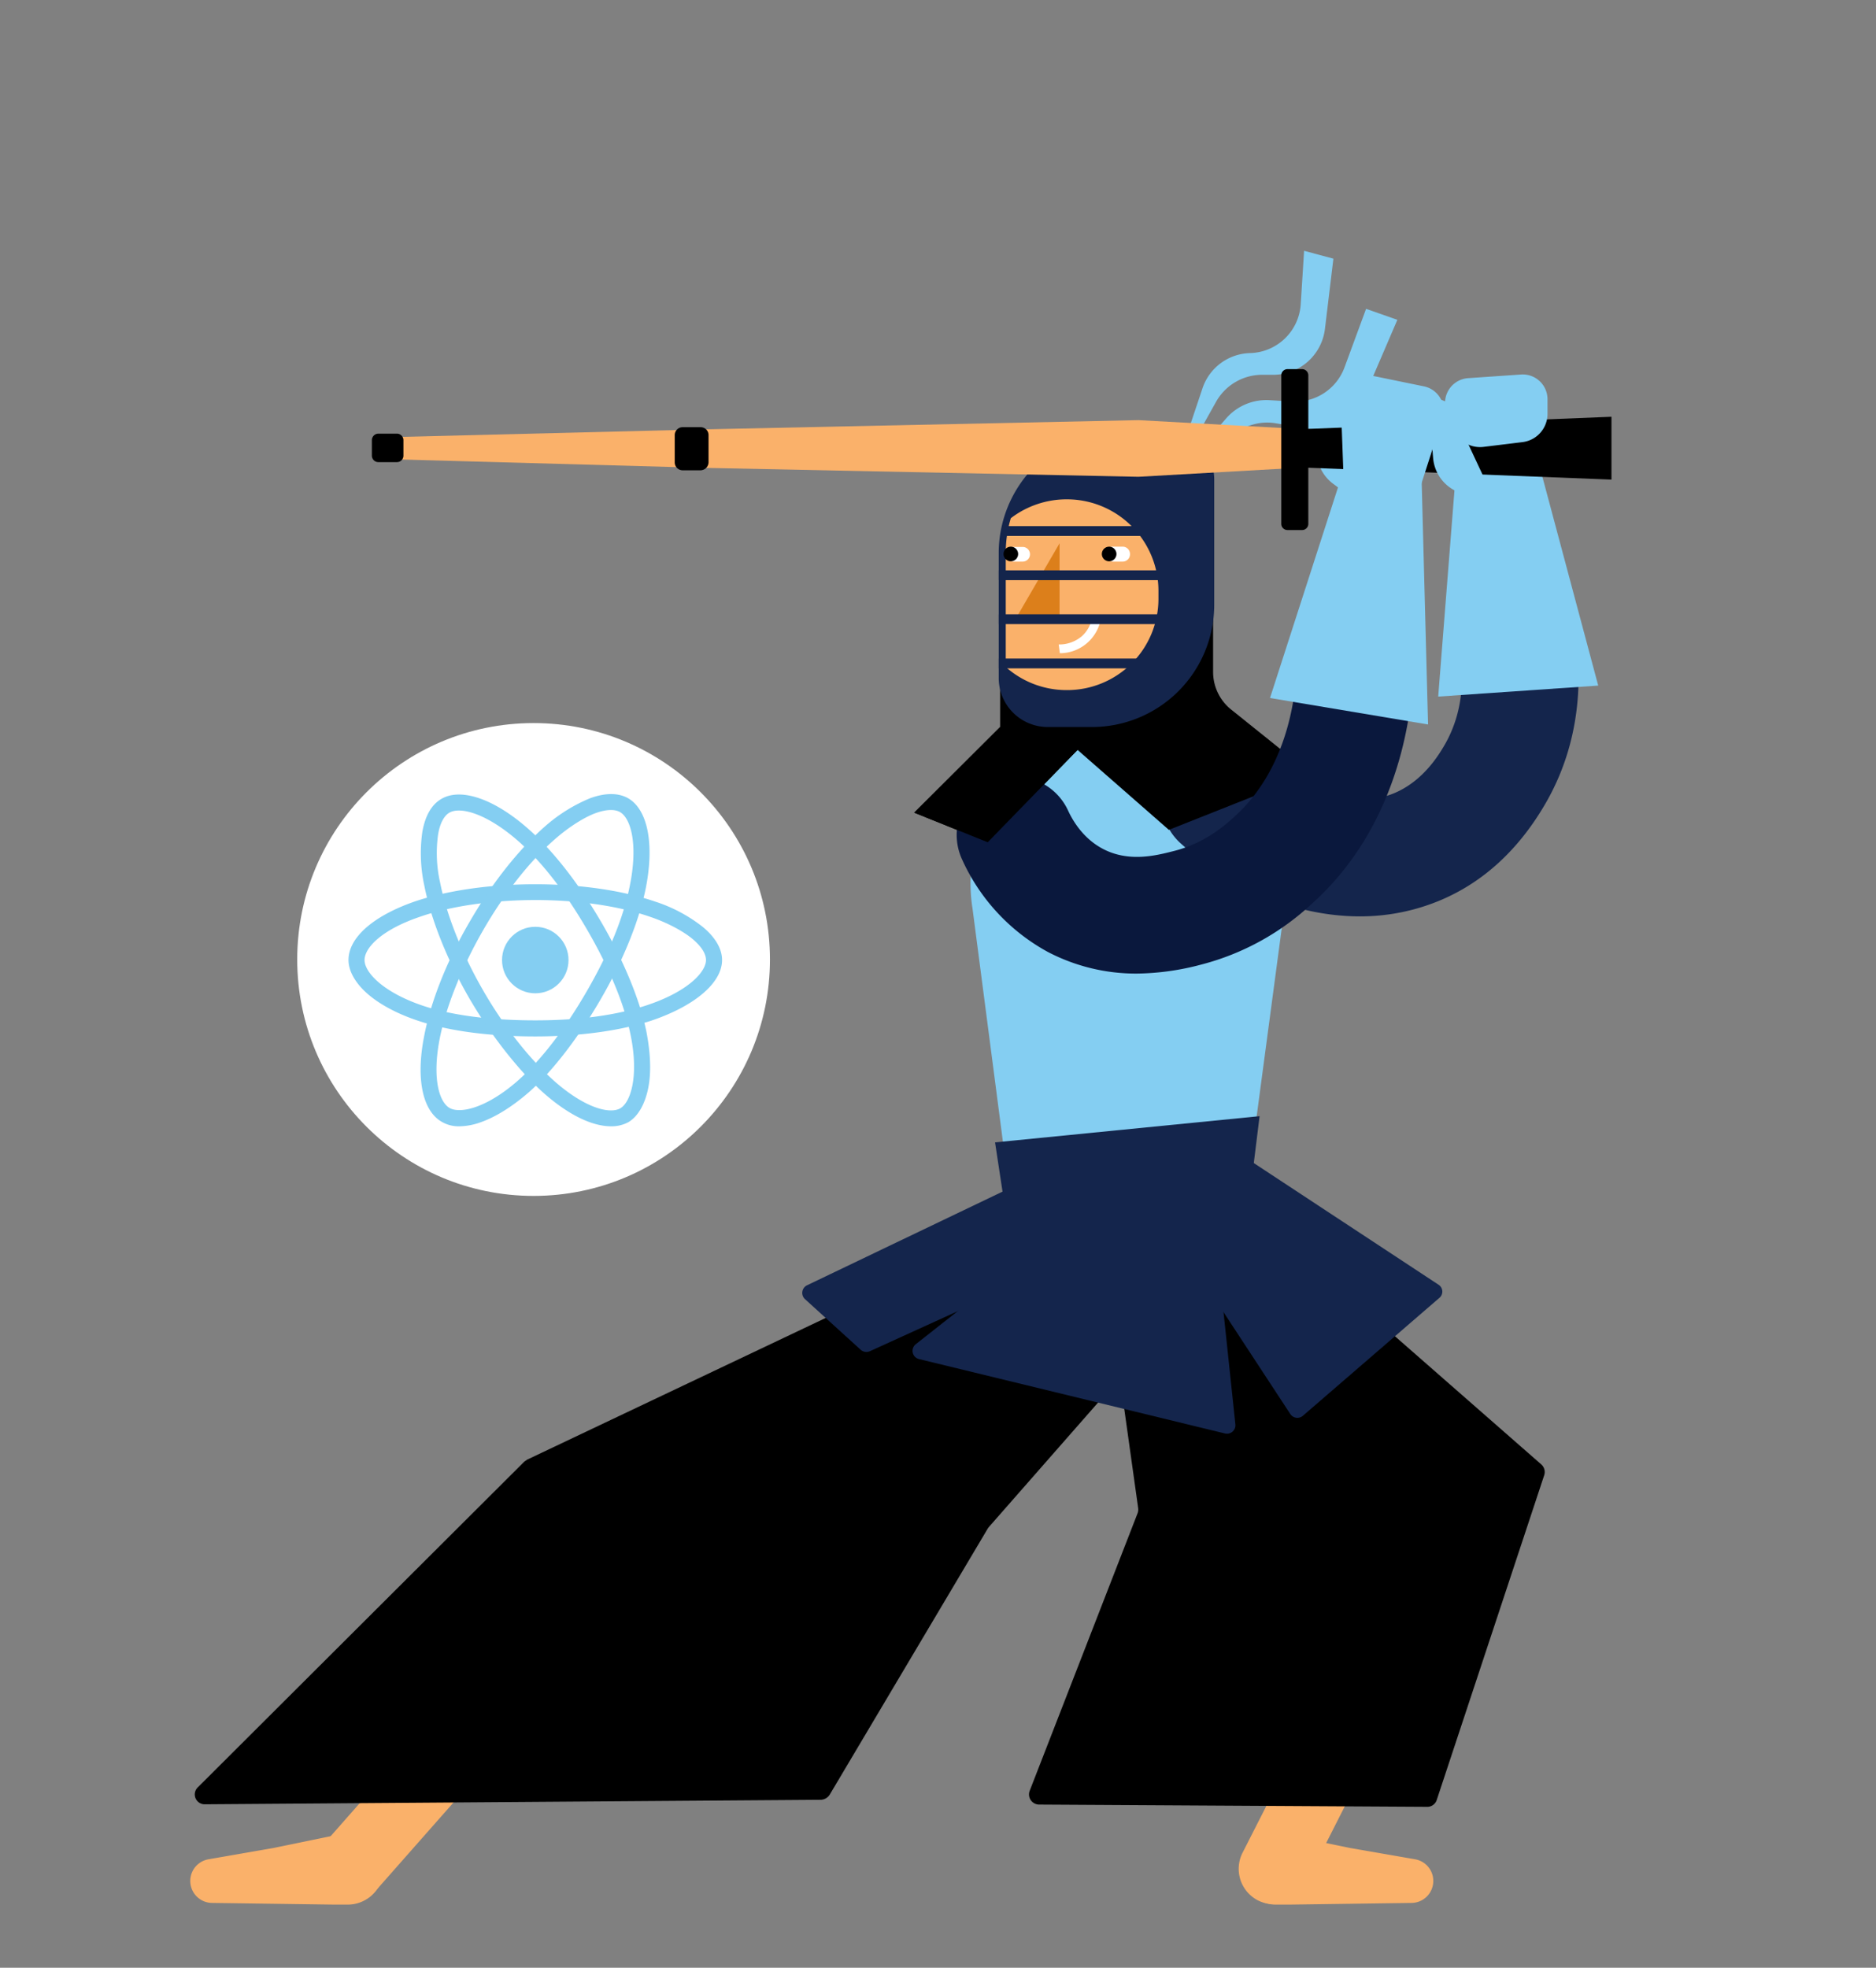 <svg id="Layer_1" data-name="Layer 1" xmlns="http://www.w3.org/2000/svg" width="665.9" height="698.3" viewBox="0 0 665.9 698.3">
  <rect x="0" y="0" width="665.9" height="698.3" fill="#808080" stroke="none"/>
  <defs>
    <style>
      .cls-1 {
        fill: #fff;
      }

      .cls-2 {
        fill: #84cef2;
      }

      .cls-3 {
        fill: #14254c;
      }

      .cls-4 {
        fill: #fab16a;
      }

      .cls-5 {
        fill: none;
      }

      .cls-6 {
        fill: #dc7f1b;
      }

      .cls-7 {
        fill: #0a183d;
      }
    </style>
  </defs>
  <g>
    <circle class="cls-1" cx="189.4" cy="340.5" r="83.9"/>
    <path class="cls-2" d="M441,434.1l-80,9.5L345.2,322.4a56,56,0,0,1,55.4-64.8h0a56,56,0,0,1,55.3,64.8Z"/>
    <path class="cls-3" d="M482.7,325.2c-21.8,0-44.8-9-63.6-25.9a20.7,20.7,0,0,1,27.7-30.8c15.4,13.8,34.4,18.9,48.5,12.8,6.6-2.9,12.4-8.3,17.1-16.3,8.9-14.8,6.6-30.6,5.2-36.7a20.7,20.7,0,0,1,40.3-9.4c2.6,11,6.7,39.6-10,67.4-9.3,15.6-21.5,26.7-36.2,33A73.4,73.4,0,0,1,482.7,325.2Z"/>
    <polygon class="cls-2" points="517.1 163.5 510.5 247.2 567.3 243.3 544.7 158.8 517.1 163.5"/>
    <path class="cls-2" d="M485,180.5l-11.9-8.9a14.5,14.5,0,0,1-5.5-14.1l3.3-17.5a3,3,0,0,1,4.9-1.8l1.6,1.3a2.9,2.9,0,0,1,1.1,1.9Z"/>
    <path class="cls-4" d="M452.1,675.7a12.4,12.4,0,0,1-5.6-1.3,12.6,12.6,0,0,1-5.5-16.8l52.5-103.2a12.4,12.4,0,1,1,22.1,11.2L463.2,668.9A12.5,12.5,0,0,1,452.1,675.7Z"/>
    <path class="cls-4" d="M440.2,662.5A12.7,12.7,0,0,0,453,675.9h4.8l43.3-.6a7.8,7.8,0,0,0,1.1-15.5l-23-4-23.8-4.9a12.6,12.6,0,0,0-15.2,11.6Z"/>
    <path class="cls-4" d="M123.6,675.7a12,12,0,0,1-8.2-3.1,12.3,12.3,0,0,1-1.1-17.5l98.5-111.8a12.4,12.4,0,1,1,18.6,16.5L132.9,671.5A12.4,12.4,0,0,1,123.6,675.7Z"/>
    <path class="cls-4" d="M136.1,662.5a12.7,12.7,0,0,1-12.8,13.4h-4.8l-43.3-.6a7.8,7.8,0,0,1-1.1-15.5l23-4,23.8-4.9a12.7,12.7,0,0,1,15.2,11.6Z"/>
    <path d="M422,461l-70.9,80.8-.4.5-56.2,94.6a3.9,3.9,0,0,1-3.1,1.8L72.8,640.3a3.5,3.5,0,0,1-2.5-6.1L186.1,518.7l1-.7,176.4-83.7a3.3,3.3,0,0,1,2.9-.1l54.2,21.1A3.6,3.6,0,0,1,422,461Z"/>
    <path d="M430.4,417.5,547.1,519.7a3.6,3.6,0,0,1,1,3.9L510,638.7a3.5,3.5,0,0,1-3.4,2.5l-137.8-.8a3.6,3.6,0,0,1-3.3-4.9L403.8,537a3.7,3.7,0,0,0,.2-1.8L389.3,430.3a3.7,3.7,0,0,1,2.6-4l35.2-9.6A3.6,3.6,0,0,1,430.4,417.5Z"/>
    <polygon points="355 258 324.5 288.4 350.6 298.9 382.8 265.8 382.8 224.1 355 224.1 355 258"/>
    <path class="cls-3" d="M353.2,405.4l93.9-9.3L443,429.3a43.6,43.6,0,0,1-41.9,38.1h0a43.4,43.4,0,0,1-44.1-37Z"/>
    <g>
      <path class="cls-3" d="M510.9,460.6l-48.4,41.8a3,3,0,0,1-4.5-.6l-45.9-70a2.9,2.9,0,0,1,.9-4.1l26.4-16.5a3,3,0,0,1,3.3,0l67.9,44.7A2.9,2.9,0,0,1,510.9,460.6Z"/>
      <path class="cls-3" d="M305.5,479l-19.8-18a3,3,0,0,1,.8-4.9l76.2-36.5a2.8,2.8,0,0,1,3.3.6l20,19.6a3,3,0,0,1-.8,4.9l-76.4,34.8A3.1,3.1,0,0,1,305.5,479Z"/>
      <path class="cls-3" d="M325.1,477,378,435.3a1.9,1.9,0,0,1,1-.5l46.9-14.3a3.1,3.1,0,0,1,3.9,2.6l8.7,82.3a3,3,0,0,1-3.7,3.3L326.2,482.3A3,3,0,0,1,325.1,477Z"/>
    </g>
    <g>
      <path class="cls-2" d="M415.6,171.3l11.2-33.4a18.3,18.3,0,0,1,17-12.6h0A18.5,18.5,0,0,0,461.7,108l1.2-19,10.4,2.8-3,24.9A18.5,18.5,0,0,1,451.6,133h-3.4a18.8,18.8,0,0,0-16.5,9.5Z"/>
      <path class="cls-2" d="M415.7,170.8l19.7-22.5a18.9,18.9,0,0,1,15.1-6.3l8.2.5a18.6,18.6,0,0,0,18.5-12l7.7-20.9,11.1,3.9-11.9,27.7a18.6,18.6,0,0,1-20,10.9l-11.3-1.9a18.4,18.4,0,0,0-14,3.4Z"/>
      <path d="M373.2,258l41.7,36.5,50.4-20L437,251.8a17.1,17.1,0,0,1-6.4-13.4V212.8H373.2V258Z"/>
      <path class="cls-3" d="M354.5,196.3v44.3A17.4,17.4,0,0,0,371.9,258h15.7A43.4,43.4,0,0,0,431,214.5V170.2a17.4,17.4,0,0,0-17.4-17.4H398A43.5,43.5,0,0,0,354.5,196.3Z"/>
      <path class="cls-4" d="M411.2,212.5v-2.8a32.5,32.5,0,0,0-32.6-32.5h0a32.6,32.6,0,0,0-19.8,6.7,42.3,42.3,0,0,0-1.8,12.4v40.4a32.5,32.5,0,0,0,21.6,8.2h0A32.4,32.4,0,0,0,411.2,212.5Z"/>
      <path class="cls-5" d="M413.6,201.9a43.4,43.4,0,0,0-37.7-43,43.4,43.4,0,0,0-21.4,37.4v44.3a11.1,11.1,0,0,0,.2,1.9,41.9,41.9,0,0,0,15.5,2.9A43.4,43.4,0,0,0,413.6,201.9Z"/>
      <polygon class="cls-6" points="360.4 219.8 376.1 219.8 376.1 192.8 360.4 219.8"/>
      <rect class="cls-3" x="356.6" y="186.7" width="73.1" height="3.48"/>
      <rect class="cls-3" x="354.5" y="202.4" width="75.2" height="3.48"/>
      <rect class="cls-3" x="354.5" y="233.7" width="60.4" height="3.48"/>
      <path class="cls-1" d="M398.6,199.3H395a2.6,2.6,0,0,1-2.5-2.6h0A2.6,2.6,0,0,1,395,194h3.6a2.6,2.6,0,0,1,2.5,2.6h0A2.6,2.6,0,0,1,398.6,199.3Z"/>
      <path class="cls-1" d="M363.1,199.3h-3.6a2.6,2.6,0,0,1-2.5-2.6h0a2.6,2.6,0,0,1,2.5-2.6h3.6a2.6,2.6,0,0,1,2.5,2.6h0A2.6,2.6,0,0,1,363.1,199.3Z"/>
      <circle cx="393.7" cy="196.6" r="2.6"/>
      <circle cx="358.8" cy="196.6" r="2.6"/>
      <path class="cls-1" d="M376.2,231.8l-.4-3.1h.7a12.4,12.4,0,0,0,7.6-3,11.6,11.6,0,0,0,3.6-6.8l3.1.4a14.8,14.8,0,0,1-13.9,12.5Z"/>
      <rect class="cls-3" x="354.5" y="218" width="75.2" height="3.48"/>
    </g>
    <g>
      <path class="cls-4" d="M462.6,152.3l-58.5-3.2-155.5,3.3-112.5,2.8a3.8,3.8,0,0,0-3.8,3.8h0a4,4,0,0,0,3.8,3.9L248.6,166l155.5,3.2,58.5-3.3Z"/>
      <path d="M239.5,164.1v-9.8a2.8,2.8,0,0,1,2.8-2.7h6.4a2.8,2.8,0,0,1,2.8,2.7v9.8a2.9,2.9,0,0,1-2.8,2.8h-6.4A2.8,2.8,0,0,1,239.5,164.1Z"/>
      <path d="M132,161.7v-5.5a2.3,2.3,0,0,1,2.4-2.3h6.5a2.3,2.3,0,0,1,2.3,2.3v5.5a2.3,2.3,0,0,1-2.3,2.3h-6.5A2.3,2.3,0,0,1,132,161.7Z"/>
      <polygon points="572 170.2 572 147.9 462.2 152.3 462.2 165.9 572 170.2"/>
      <path d="M454.8,185.9V133.2A2.2,2.2,0,0,1,457,131h5.2a2.2,2.2,0,0,1,2.2,2.2v52.7a2.2,2.2,0,0,1-2.2,2.2H457A2.2,2.2,0,0,1,454.8,185.9Z"/>
    </g>
    <path class="cls-2" d="M540,132.9l-18.9,1.3a8.8,8.8,0,0,0-7.6,11.9l2.3,6.1a10.3,10.3,0,0,0,10.7,6.4l13.9-1.7a10.1,10.1,0,0,0,8.9-9.9v-5.2A8.8,8.8,0,0,0,540,132.9Z"/>
    <path class="cls-2" d="M531.7,180.1l-13.9-5.4a14.3,14.3,0,0,1-9.1-12.1l-1.5-17.7a3,3,0,0,1,4.2-3.1l2,.8a3.3,3.3,0,0,1,1.5,1.6Z"/>
    <path class="cls-7" d="M403.6,345.5a67.5,67.5,0,0,1-31.7-7.7A70.3,70.3,0,0,1,341.5,305a20.7,20.7,0,0,1,37.6-17.4c1.6,3.5,5.3,9.9,12.3,13.6,9.2,4.9,19,2.4,24.9.9,11.5-2.8,18.8-9.5,21.9-12.3,18.6-16.8,21.6-42,22-52a20.7,20.7,0,0,1,41.4,1.8c-.7,15.2-5.5,53.6-35.6,80.8a90.8,90.8,0,0,1-39.6,21.9A92.1,92.1,0,0,1,403.6,345.5Z"/>
    <g>
      <path class="cls-2" d="M505.4,137.1l-19-3.9a8.8,8.8,0,0,0-10.5,9l1.2,32.5,25.8,2,9.1-28.2A8.8,8.8,0,0,0,505.4,137.1Z"/>
      <polygon class="cls-2" points="476.6 167.8 450.8 247.7 506.9 257.1 504.6 169.7 476.6 167.8"/>
    </g>
    <polygon points="355 258 324.5 288.4 350.6 298.9 382.8 265.8 355 258"/>
    <g>
      <circle class="cls-2" cx="190" cy="340.7" r="11.8"/>
      <path class="cls-2" d="M190,367.8c-16.6,0-31.2-2-42-5.7-7.1-2.4-13.1-5.6-17.4-9.3s-6.9-8.1-6.9-12.1c0-7.9,8.6-15.5,23-20.6,11.8-4.1,27.2-6.3,43.3-6.3s31,2.2,42.7,6.2a54.3,54.3,0,0,1,16.7,8.9c4.5,3.7,6.9,7.8,6.9,11.8,0,8.1-9.7,16.3-25.1,21.5C220.2,365.8,205.6,367.8,190,367.8Zm0-48.4c-15.3,0-30.4,2.2-41.4,6.1-13.3,4.6-19.2,10.9-19.2,15.2s6.4,11.3,20.4,16.1c10.3,3.5,24.2,5.3,40.2,5.3s29-1.9,39.4-5.3c14.6-4.8,21.2-11.8,21.2-16.1,0-2.3-1.7-4.9-4.8-7.5s-8.7-5.7-14.9-7.8C219.7,321.5,205.2,319.4,190,319.4Z"/>
      <path class="cls-2" d="M163.1,399.7a11.8,11.8,0,0,1-6.3-1.6c-6.8-3.9-9.2-15.2-6.3-30.1,2.3-12.3,8-26.8,16.1-40.7h0c7.9-13.7,17.4-25.7,26.7-33.9a57.2,57.2,0,0,1,16.1-10.1c5.4-2,10.1-2,13.6,0,7,4.1,9.4,16.5,6.1,32.5-2.4,11.3-7.9,25-15.7,38.5s-17.3,26-25.9,33.5c-5.7,4.9-11.4,8.5-16.7,10.4A23.2,23.2,0,0,1,163.1,399.7Zm8.4-69.6c-7.6,13.2-13.3,27.4-15.5,38.9-2.6,13.8-.1,22.1,3.6,24.2s13,.1,24.1-9.6c8.2-7.2,16.8-18.3,24.8-32.2s12.8-26,15-36.8c3.1-15,.4-24.2-3.4-26.4-1.9-1.1-5-1-8.8.4s-9.3,4.8-14.2,9.1c-8.9,7.7-18,19.2-25.6,32.4Z"/>
      <path class="cls-2" d="M216.9,399.7c-6.5,0-14.6-3.8-23.1-11.1s-19.1-20.4-27.2-34.3h0c-7.9-13.7-13.6-27.9-16-40.1a53.6,53.6,0,0,1-.7-18.9c1-5.8,3.3-9.8,6.8-11.8,7-4.1,19,.1,31.1,10.9,8.7,7.7,17.7,19.3,25.6,32.8s13.9,28,16.1,39.2c1.4,7.4,1.7,14.2.6,19.7s-3.5,10-7,12.1A12.6,12.6,0,0,1,216.9,399.7Zm-45.4-48.2c7.6,13.2,17.1,25.1,26,32.8,10.6,9.1,19.1,11.1,22.7,9s6.6-11.2,3.7-25.7c-2.1-10.7-7.4-23.7-15.4-37.5s-16.2-24.2-24.4-31.5c-11.5-10.1-20.8-12.4-24.6-10.2-1.9,1.1-3.4,3.9-4,7.8a47.2,47.2,0,0,0,.7,16.9c2.3,11.6,7.7,25.2,15.3,38.4Z"/>
    </g>
  </g>
</svg>
